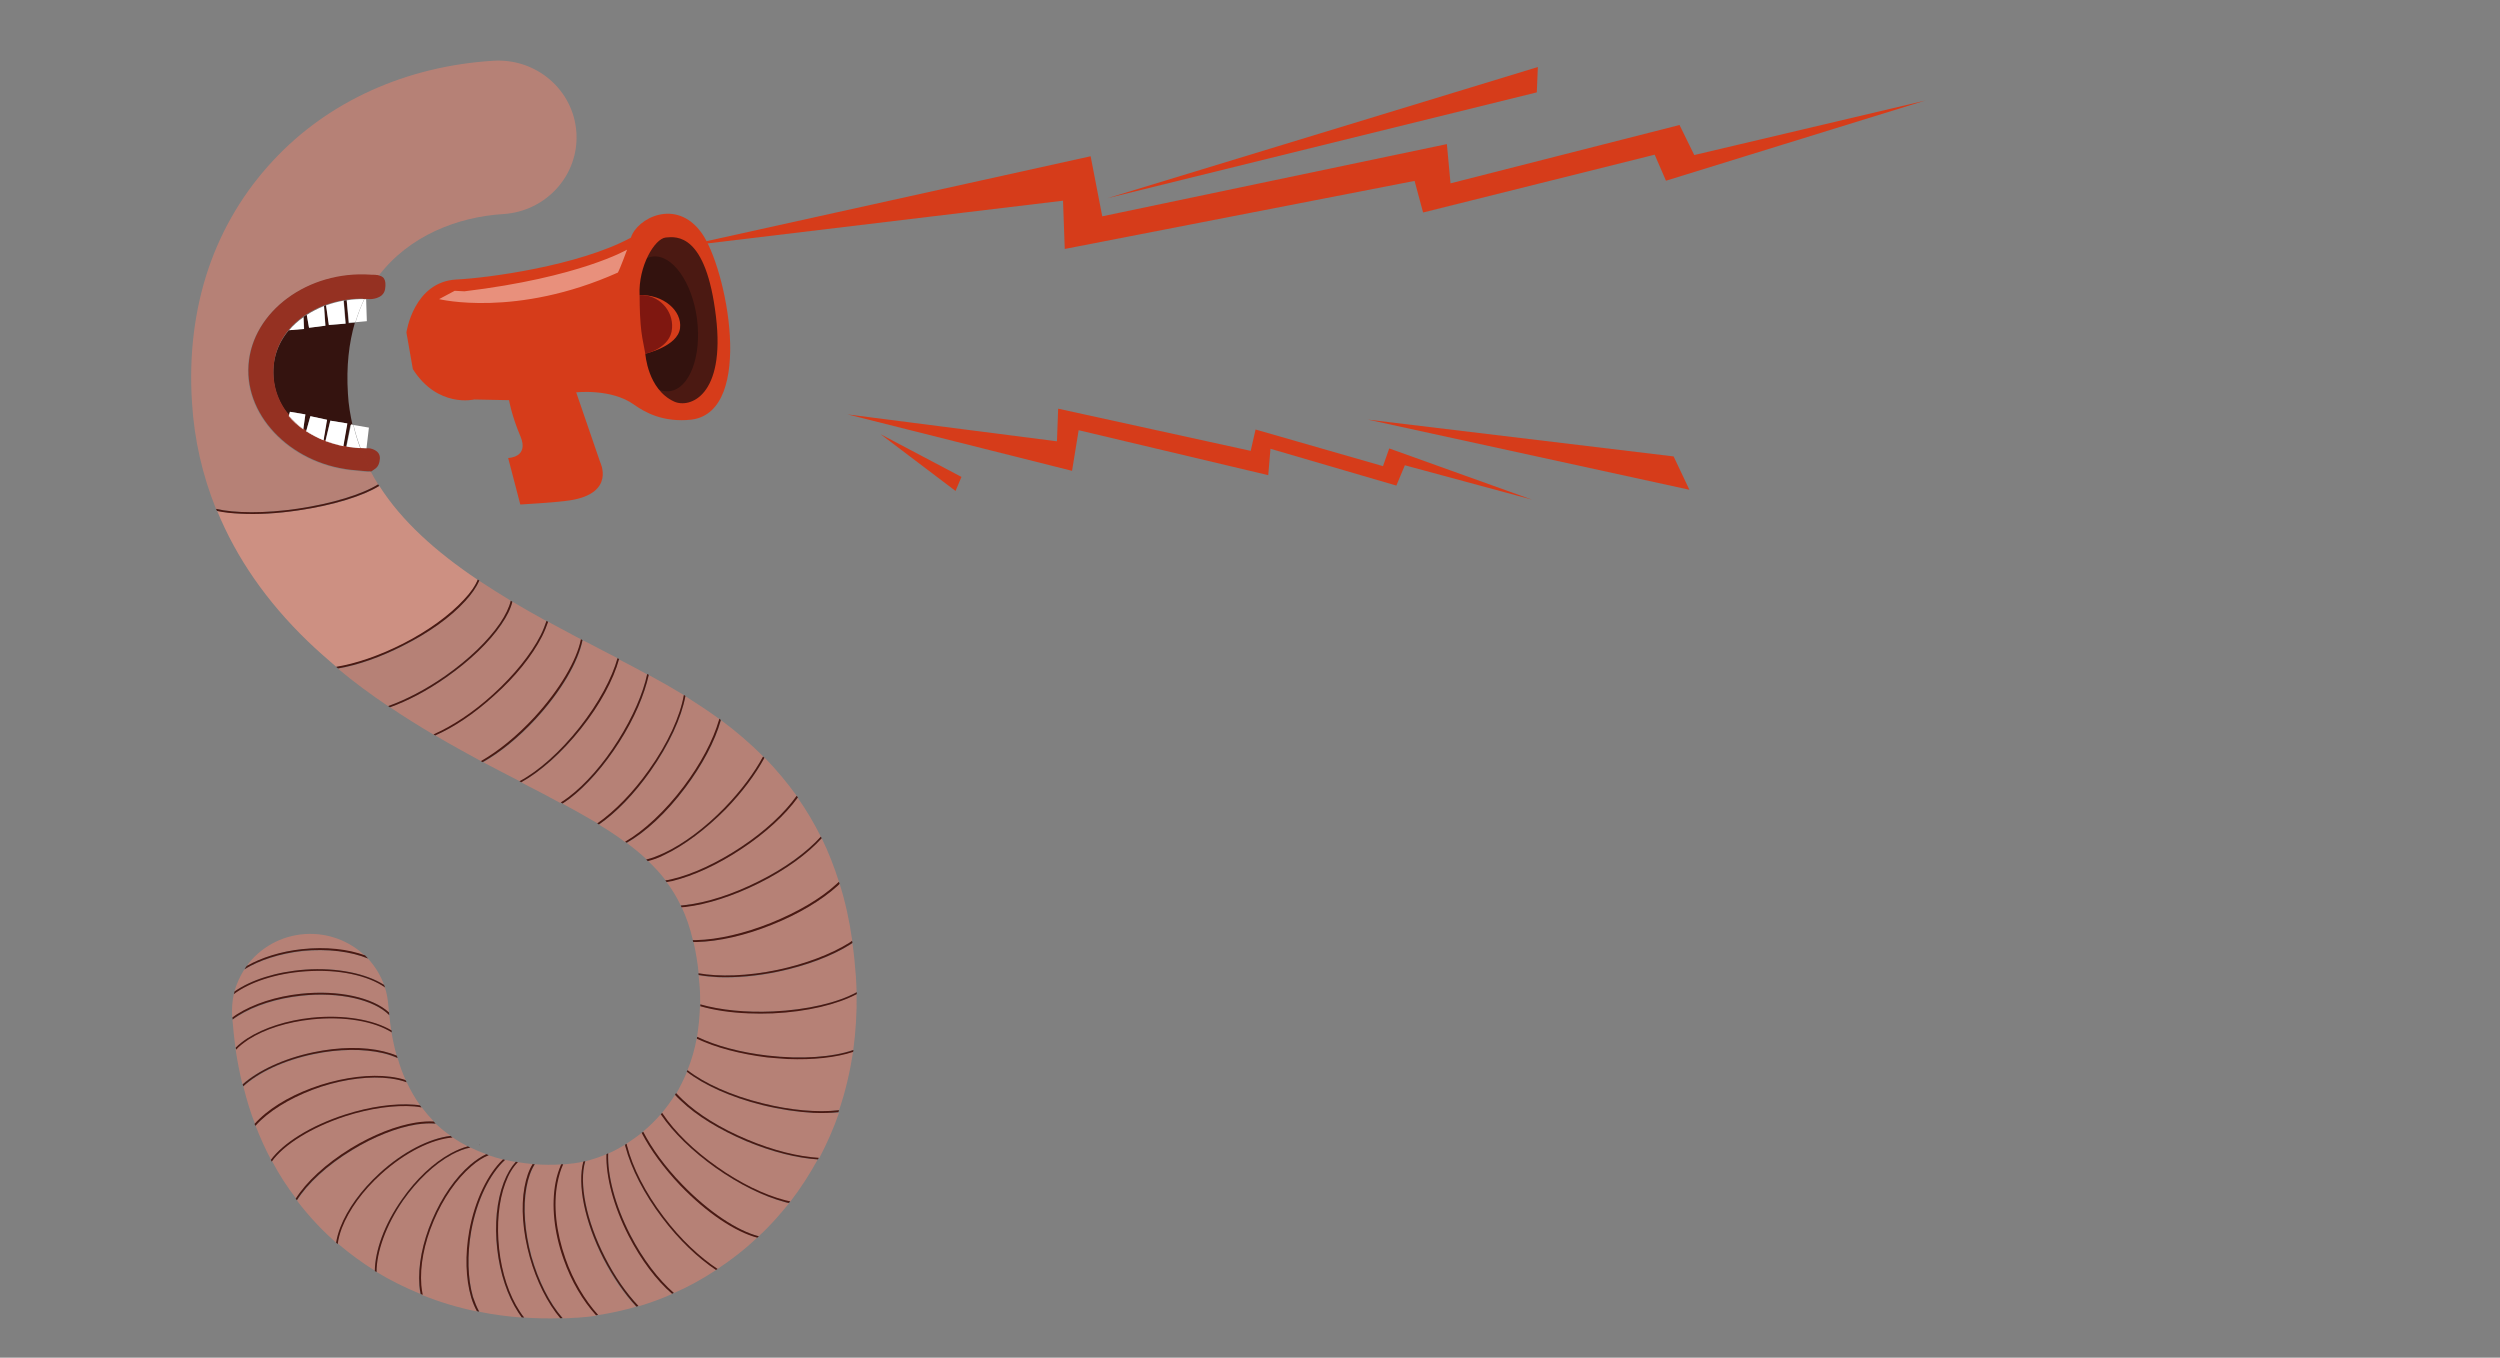 <?xml version="1.0" encoding="utf-8"?>
<!-- Generator: Adobe Illustrator 23.1.0, SVG Export Plug-In . SVG Version: 6.00 Build 0)  -->
<svg version="1.1" id="Calque_1" xmlns="http://www.w3.org/2000/svg" xmlns:xlink="http://www.w3.org/1999/xlink" x="0px" y="0px"
	 viewBox="0 0 1440 782" style="enable-background:new 0 0 1440 782;" xml:space="preserve">
<rect x="0" y="0" width="1440" height="782" fill="#808080" stroke="none"/>
<style type="text/css">
	.st0{fill:#D63C1A;}
	.st1{fill:#34130F;}
	.st2{fill:#B68176;}
	.st3{fill:#CD9082;}
	.st4{fill:#953122;}
	.st5{fill:#FFFFFF;}
	.st6{fill:#4B1912;}
	.st7{fill:#33120E;}
	.st8{fill:#E8907C;}
	.st9{fill:#7F1710;}
</style>
<path class="st0" d="M393.4,141.9L628.2,90l6.7,34.6L833.4,83l2.1,22.6L967.4,72l8.5,17.3L1109,57.9l-149.4,46.2l-6.5-15
	l-133.4,33.3l-4.9-18.2l-201.5,39.2l-1-27.8L393.4,141.9z"/>
<path class="st0" d="M637.8,114.2l248-75.6l-0.6,14.6L637.8,114.2z"/>
<path class="st0" d="M787.9,241.7l185.2,40.4l-9.1-19.2L787.9,241.7z"/>
<path class="st0" d="M488.2,238.7l129.3,32.5l3.8-23.4l109.2,25.9l1.3-15.2l72.5,21.2l4.9-11.7l73.2,19.8l-82.2-29.5l-3.6,10.2
	l-73.4-21.1l-2.8,12.3l-110.9-24.3l-0.7,18.8L488.2,238.7z"/>
<path class="st0" d="M507.2,250.1l43.2,32.7l3.4-8.1L507.2,250.1z"/>
<path class="st1" d="M199.7,173c3.3-0.5,6.7-0.7,10.2-0.6c-27.2-0.6-50.2,15.8-52.3,38.3c-1,11.3,2.4,20.9,8.8,28.7l0.6-2.2l8.9,1.5
	l-1.2,8.5c0.6,0.4,1.1,0.8,1.6,1.2l2.4-8.6l9.5,1.9l-2,11.8c0.4,0.2,0.8,0.4,1.2,0.5l2.8-11.7l9.7,1.6l-2.3,13.1
	c0.6,0.1,1.1,0.3,1.7,0.4l2.5-12.6l1.3,0.3c-1.3-6-2.4-12.1-2.7-18.4c-1-15.6,0.6-29.2,4-40.8l-3.7,0.3L199.7,173z M166.5,190.2
	c2.4-2.9,5.2-5.4,8.4-7.6l0.3,6.8L166.5,190.2z M178,188.8l-1.3-7.4c3.1-1.9,6.3-3.7,10-5.1l0.8,11.3L178,188.8z M189.5,187.2
	l-1.6-11.3c3.3-1.2,6.6-2,10.2-2.7l1.1,13.2L189.5,187.2z"/>
<path class="st2" d="M491.5,604.7c1.4-10.5,2.1-21.2,1.9-32.2c-11.1,6-28.5,10.2-48.3,11.1c-4.9,0.2-9.7,0.2-14.3,0
	c-10.2-0.5-19.6-1.8-27.6-4.1c-0.2,6.2-0.8,12.1-1.7,17.7c10.8,5.2,25.2,8.9,40.5,10.8C461.8,610.3,479.8,608.8,491.5,604.7z"/>
<path class="st2" d="M468.5,641c-9.1-0.4-19.2-1.8-29.4-4.4c-18.2-4.5-33.6-11.6-43.4-19.2c-1.8,4.3-3.9,8.5-6.1,12.4
	c1.1,1.2,2.3,2.4,3.7,3.7c8.9,8.5,22.1,16.5,37.3,23c15.1,6.3,29.6,9.9,41.3,10.6c4.4-8.4,8.3-17.2,11.4-26.2
	C478.5,641.1,473.7,641.2,468.5,641z"/>
<path class="st2" d="M392.3,634.2c-1.2-1.2-2.4-2.3-3.5-3.5c-2.4,3.7-4.9,7.2-7.6,10.4c0.1,0.2,0.3,0.4,0.4,0.6
	c6.8,10.1,18,20.9,31.2,30.4c13.4,9.4,27.2,16.2,39.3,19.5c1,0.3,2,0.6,3,0.7c6-7.7,11.2-15.9,15.9-24.4
	c-11.7-0.7-26.3-4.2-41.2-10.5C414.6,650.9,401.4,642.7,392.3,634.2z"/>
<path class="st2" d="M483.1,639.5c0.1,0,0.1,0,0.2,0c3.7-10.9,6.3-22.1,8.1-33.8c-9.5,3.2-22.9,4.8-37.8,4.1
	c-3.8-0.2-7.7-0.5-11.7-0.9c-15.5-1.8-29.8-5.6-40.6-10.8c-1.2,6.5-3,12.6-5.3,18.3c9.6,7.5,25.2,14.6,43.3,19.1
	C455.3,639.5,470.9,640.9,483.1,639.5z"/>
<path class="st2" d="M180.4,606.1c14.7-3,29-3.2,40.5-0.5c2.8,0.7,5.4,1.5,7.6,2.5c-1.2-4.2-2.2-8.8-3-13.5
	c-10.1-6.4-27.2-9.6-46.2-7.5c-14,1.5-26.9,5.7-36.4,11.6c-2.8,1.7-5.3,3.7-7.2,5.7c1,7,2.4,13.7,3.9,20.1
	C148.6,616.6,163.2,609.7,180.4,606.1z"/>
<path class="st2" d="M173.3,572.4c21.9-2.4,41.5,2.2,50.8,10.8c-0.1-1.2-0.3-2.6-0.4-3.9c-0.3-3.7-0.9-7.2-2-10.6
	c-9.8-6.8-26.9-10.7-45.8-9.3c-17.1,1.2-32,6.2-41.2,13.1c-0.9,4-1.2,8.2-1,12.5c0,0.4,0.1,0.8,0.1,1.2c0.8-0.6,1.7-1.2,2.6-1.8
	C146,578.3,159,574.1,173.3,572.4z"/>
<path class="st2" d="M448.1,558.6c16-3.4,30.7-8.9,41.1-15.5c0.7-0.4,1.2-0.8,1.7-1.2c-1.6-11.5-4-22.5-7.3-32.9
	c-0.4,0.4-0.8,0.7-1.1,1.1c-9.1,8.4-22.7,16.3-38,22.5c-15.4,6.1-30.7,9.7-43.1,10c-0.7,0-1.2,0-1.9,0c1.2,5.5,2.3,11.5,2.9,18
	C414.3,562.8,430.7,562.2,448.1,558.6z"/>
<path class="st2" d="M142.5,598.1c9.5-6.1,22.6-10.3,36.8-11.8c18.7-2,35.7,1,46.1,7.3c-0.5-2.9-0.9-5.7-1.1-8.7
	c-8.6-8.8-28.5-13.7-50.8-11.2c-14,1.5-26.9,5.7-36.4,11.6c-1.1,0.7-2.2,1.4-3.2,2.2c0.5,5.5,1,10.9,1.7,16
	C137.6,601.5,139.8,599.7,142.5,598.1z"/>
<path class="st2" d="M221.2,567.2c-2.1-5.6-5.3-10.8-9.2-15c-9.8-4.1-23.3-5.9-38-4.2c-13.2,1.4-25,5.4-33.4,10.6
	c-2.4,3.8-4.3,8-5.6,12.5c9.4-6.6,24-11.4,40.7-12.6C194.4,557.1,211,560.7,221.2,567.2z"/>
<path class="st2" d="M412.3,672.7c-13.5-9.5-24.6-20.4-31.5-30.6c-0.1-0.1-0.1-0.2-0.2-0.3c-3.2,3.7-6.5,6.9-10.2,10
	c4.9,9.5,12.5,20.1,22.3,30.3c15.4,16,32,26.8,44.3,30c3.6-3.3,6.9-6.7,10.2-10.4c2.5-2.8,4.9-5.7,7.3-8.6c-0.8-0.2-1.7-0.4-2.5-0.6
	C439.8,689.2,425.8,682.2,412.3,672.7z"/>
<path class="st2" d="M210.2,550.5c-8.8-8.4-21.1-13.3-34.3-12.5c-14.1,0.9-26.3,8-33.8,18.4c8.5-4.8,19.6-8.4,31.9-9.7
	C187.7,545.4,200.5,546.9,210.2,550.5z"/>
<path class="st2" d="M445.1,582.6c20-0.9,37.5-5.2,48.3-11.1c-0.1-3-0.2-6.1-0.4-9c-0.5-6.5-1.1-13-2-19.2c-0.5,0.3-0.9,0.6-1.3,0.9
	c-10.6,6.6-25.3,12.2-41.4,15.6c-12.5,2.7-24.6,3.7-34.8,3.2c-4-0.2-7.7-0.6-11.1-1.2c0.2,2,0.4,4.1,0.6,6.4c0.3,3.6,0.3,7,0.3,10.4
	C414.7,581.8,429.5,583.3,445.1,582.6z"/>
<path class="st2" d="M311.2,366.2c1.5-3,2.6-5.9,3.5-8.5c-6.7-3.7-13.3-7.4-19.5-11.1c-1,3.8-3.1,8.2-6.3,13
	c-7,10.2-18.3,21-31.7,30.5c-11.1,7.8-22.4,13.6-32.5,17.3c8.3,5.6,16.7,10.8,25.1,15.8c10.6-4.5,22.7-12.5,34.3-23.1
	C296,389,305.7,377.1,311.2,366.2z"/>
<path class="st2" d="M307.9,413.3c14.8-16,24.5-32.8,26.9-45c-1.8-1-3.7-1.8-5.5-2.9c-4.6-2.4-9.1-4.9-13.6-7.3
	c-0.9,2.6-1.9,5.4-3.5,8.4c-5.7,11.1-15.4,23.2-27.5,34.1c-11.4,10.4-23.5,18.4-34,23c8.9,5.3,17.9,10.2,26.5,14.9
	C286.9,433,297.7,424.3,307.9,413.3z"/>
<path class="st2" d="M288,359c3.3-4.8,5.4-9.1,6.2-13c-6.3-3.8-12.4-7.7-18.2-11.5c-1.5,3.7-4.2,7.6-8.1,11.8
	c-8.4,9.1-21.1,18.4-35.8,25.8c-12.9,6.5-25.9,11.1-37.4,13.1c9.3,7.8,19,14.9,28.8,21.5c10.1-3.6,21.5-9.4,32.9-17.4
	C269.8,379.9,281.1,369.1,288,359z"/>
<path class="st2" d="M171.5,293c19.8-3,37.1-8.4,46.3-14c-1.5-2.4-2.9-4.8-4.2-7.3c-1.9,0.5-5.7-0.3-8.4-0.5
	c-35.7-2.4-64.4-29.9-62.3-60.8c2.2-30.9,34.4-54.3,70.1-51.9c1.6,0.1,1.9-0.2,4.9,0.5h0.1c17.6-23.3,45.7-34.1,71.9-35.7
	c24.9-1.6,43.7-22.6,42.1-47S309,33.4,284.1,35c-50.1,3.1-95.2,23.4-126.8,57.5c-16.6,17.8-29.2,38.7-37.2,62.1
	c-8.1,23.9-11.3,50-9.5,77.4c1.3,21.3,6,41.7,13.8,61.1C135.1,295.6,152.6,295.8,171.5,293z"/>
<path class="st3" d="M267.2,345.6c3.8-4.1,6.5-8.1,8-11.6c-24.4-16.4-43.8-33.9-56.7-54.1c-9.2,5.8-26.3,11.2-46.7,14.1
	c-12.2,1.8-23.5,2.4-32.9,1.9c-5.3-0.3-10-0.8-13.8-1.6c11.1,27.1,28.5,52.2,52.1,75c5.4,5.2,11,10.1,16.6,14.9
	c11.5-1.8,24.8-6.5,38-13.1C246.3,363.8,258.9,354.6,267.2,345.6z"/>
<path class="st2" d="M333.8,419c11.1-13.9,18.7-28.2,21.9-39.9c-3.8-1.9-7.6-3.9-11.4-5.9c-2.9-1.5-5.7-3-8.6-4.4
	c-2.5,12.5-12.2,29.3-26.9,45.3c-10,10.9-20.7,19.4-30.4,25c2.9,1.5,5.7,3,8.6,4.5c4.1,2.2,8.4,4.3,12.4,6.4
	C310,444.2,322.5,433.2,333.8,419z"/>
<path class="st2" d="M444.1,531.8c15.3-6.1,28.5-14,37.7-22.3c0.6-0.5,1-1,1.5-1.4c-2.8-8.8-6.1-17.3-10-25.3
	c-8.1,8.9-20.8,18.3-36.1,25.9c-14.7,7.4-29.7,12.2-42.2,13.5c-0.9,0.1-1.5,0.2-2.4,0.2c2.7,5.8,4.9,12.2,6.5,19.1
	c0.8,0,1.3,0,2.1,0C413.7,541.4,428.9,537.7,444.1,531.8z"/>
<path class="st2" d="M417.4,465.2c9.6-9.9,17.2-20.3,22.2-29.5c-7.7-7.7-15.8-14.6-24.3-20.9c0,0.2-0.1,0.3-0.1,0.4
	c-3.4,11.8-10.6,25.6-20.4,38.6c-10.9,14.4-23.2,25.7-33.7,31.8c4,3,7.9,6.1,11.3,9.4c3.1-0.7,6.4-1.8,10.1-3.7
	C393.6,486.1,406.1,476.8,417.4,465.2z"/>
<path class="st2" d="M436.6,507.8c15.5-7.7,28.2-17.2,36.2-25.9c-3.9-7.8-8.4-15.4-13.4-22.5c-7.2,10-18.6,20.5-32.2,29.5
	c-13.7,9.1-28,15.8-40.1,18.5c-1.1,0.3-2.1,0.5-3.2,0.6c3.1,4.1,5.8,8.6,8.2,13.5c0.9-0.1,1.7-0.1,2.7-0.3
	C407.2,520,422,515.2,436.6,507.8z"/>
<path class="st2" d="M393.9,453.2c9.7-13,17-26.5,20.3-38.2c0.1-0.3,0.2-0.6,0.2-0.8c-6.3-4.6-12.9-8.9-19.6-13.2
	c-2.2,12.2-9.1,27.9-20.2,43.3c-9,12.9-19.5,23.7-29.6,30.7c5.5,3.3,10.5,6.6,15.1,10.1C370.6,478.9,382.9,467.6,393.9,453.2z"/>
<path class="st2" d="M355.9,426.7c8.6-13.6,14.3-27.2,16.8-38.3c-5.4-3-10.7-5.8-16.2-8.6c-3.3,11.6-10.8,26-21.9,40
	c-11.1,14.1-23.6,25-34.4,30.8c0.7,0.4,1.3,0.7,2,1.1c7.3,3.7,14.1,7.3,20.5,10.8c1.4-0.9,2.9-1.8,4.4-3
	C337.1,451.9,347.3,440.2,355.9,426.7z"/>
<path class="st2" d="M373.8,443.7c11-15.6,18.1-31.3,20.2-43.3c-6.6-4-13.4-7.9-20.3-11.6c-2.4,11.3-8.3,24.9-16.8,38.4
	c-8.7,13.7-18.9,25.6-28.9,32.9c-1.3,1.1-2.7,1.9-4,2.8c7.3,3.9,14,7.8,20.3,11.4C354.2,467.5,364.6,456.6,373.8,443.7z"/>
<path class="st2" d="M426.7,488c13.6-9,25-19.5,32.1-29.5c0,0,0-0.1,0.1-0.1c-5.6-7.7-11.7-15.1-18.5-22c-5,9.3-12.6,19.7-22.2,29.5
	c-11.4,11.7-23.9,21-35.3,26.4c-3.5,1.6-6.7,2.8-9.6,3.6c3.7,3.6,7.2,7.3,10.2,11.3c1.2-0.2,2.4-0.5,3.7-0.7
	C399,503.5,413.1,497,426.7,488z"/>
<path class="st2" d="M202.3,661.5c12.7-7.8,25.9-13,37.4-14.8c3.8-0.6,7.3-0.8,10.3-0.6c-2.5-2.6-4.9-5.4-7.1-8.3
	c-1.3-0.2-2.7-0.4-4.2-0.6c-11.3-0.9-25.3,1.1-39.5,5.6c-20,6.4-35.8,16.5-42.5,26c4.2,8,8.9,15.1,13.8,21.5
	C176.5,680.9,187.8,670.3,202.3,661.5z"/>
<path class="st2" d="M302.2,683.8c1-5.4,2.5-9.8,4.7-13.3c-2.9-0.3-5.8-0.6-8.7-1.1c-2.8,3-5.3,7-7.2,12.1
	c-3.9,10.4-5.2,23.8-3.6,37.8c1.5,13.9,5.8,26.8,12,36.1c0.9,1.2,1.6,2.4,2.5,3.5c6.9,0.5,13.8,0.6,20.9,0.4
	c-7.4-8.8-13.7-21.3-17.6-35.3C301.1,709.5,300.1,695.2,302.2,683.8z"/>
<path class="st2" d="M324.8,725.3c-5.5-15.5-7.1-31.1-4.6-44.2c0.8-3.8,1.8-7.3,3.2-10.4c-5.2,0.3-10.2,0.3-15.2-0.1
	c-2.2,3.4-3.9,7.9-4.8,13.4c-2.1,11.3-1,25.5,2.9,39.8c4,14.1,10.4,26.8,18,35.6c2.4-0.1,4.8-0.2,7.2-0.4c0.1,0,0.2,0,0.2,0
	c0.1,0,0.2,0,0.2,0c0.1,0,0.2,0,0.3,0c0.1,0,0.2,0,0.3,0c3.8-0.3,7.5-0.6,11.2-1.2C335.7,749.1,329.2,737.9,324.8,725.3z"/>
<path class="st2" d="M270.5,709c3.3-17.9,10.7-32.9,19.4-41.1c-2.9-0.7-5.7-1.5-8.5-2.5c-3.2,1.3-6.5,3.5-10,6.4
	c-8.6,7.3-16.2,18.4-21.7,31.4c-5.5,13-8.1,26.2-7.3,37.3c0.2,1.9,0.4,3.7,0.8,5.5c10.1,4,20.6,7.2,31.5,9.4c-1.2-2.3-2.4-5-3.3-7.9
	C268.3,736.6,268,722.9,270.5,709z"/>
<path class="st2" d="M286.3,719.5c-1.6-14.1-0.3-27.7,3.7-38.2c1.9-5,4.2-8.9,7-12c-2-0.4-4-0.7-6-1.2c-8.7,8-16.2,23.1-19.5,41.1
	c-2.5,13.7-2.1,27.3,1.1,37.9c1,3.2,2.2,6.1,3.6,8.5c7.9,1.6,16,2.7,24.3,3.3c-0.7-0.9-1.3-1.8-2-2.9
	C292.3,746.5,287.9,733.6,286.3,719.5z"/>
<path class="st2" d="M231.4,690.9c8.2-11.7,18.3-21.1,28.2-26.6c3.5-1.8,6.7-3.2,9.8-4c-3.1-1.6-6-3.3-8.8-5.3
	c-12,1.1-27.4,8.7-41.3,21.2c-10.6,9.6-18.4,20.6-22.4,30.8c-1.2,3.3-2.1,6.4-2.4,9.2c0.2,0.2,0.4,0.4,0.7,0.6
	c6.5,5.5,13.5,10.6,20.7,15.1C216,720.3,221.4,705.2,231.4,690.9z"/>
<path class="st2" d="M248.8,702.7c5.6-13.2,13.4-24.4,22-31.8c3.2-2.7,6.2-4.7,9.2-6.1c-3.2-1.2-6.1-2.4-9-3.8
	c-3.4,0.7-7,2-10.8,4.1c-9.9,5.4-19.8,14.8-27.9,26.3c-10.2,14.5-15.5,29.7-15.5,41.2c8,4.9,16.4,9,25.3,12.7
	c-0.3-1.6-0.5-3.2-0.7-4.9C240.7,729.3,243.3,715.9,248.8,702.7z"/>
<path class="st2" d="M218.7,675.6c13.5-12.4,28.7-19.9,40.8-21.4c-1.7-1.2-3.5-2.6-5.1-3.9c-1.2-1-2.3-2-3.4-3
	c-3.2-0.4-7-0.2-11.2,0.5c-11.2,1.7-24.3,6.9-36.9,14.7c-14.6,8.9-25.9,19.6-31.8,29.1c7.4,9.8,15.3,17.8,22.6,24.3
	c0.4-2.8,1.2-5.7,2.4-8.8C200,696.4,208,685.3,218.7,675.6z"/>
<path class="st2" d="M198.8,642c14.2-4.5,28.4-6.5,39.9-5.7c1.2,0.1,2.3,0.2,3.3,0.4c-2.9-4.1-5.5-8.5-7.7-13.3
	c-2.7-1-5.9-1.7-9.3-2.2c-11.5-1.5-25.7,0.2-39.8,4.7c-14,4.5-26.5,11.3-34.9,19.3c-1.1,1.1-2.2,2.1-3.1,3.2
	c2.7,7,5.7,13.6,8.9,19.6C163.2,658.4,178.9,648.4,198.8,642z"/>
<path class="st2" d="M336,669.1c-3.5,0.8-6.9,1.2-10.3,1.5c-0.1,0-0.2,0-0.3,0c-0.1,0-0.2,0-0.3,0c-0.3,0-0.6,0-0.9,0.1
	c-1.4,3.1-2.5,6.6-3.3,10.7c-2.5,12.9-0.9,28.4,4.6,43.6c4.5,12.7,11.1,24,19,32.5c7.3-1.1,14.7-2.8,21.9-4.8
	c-6.8-7.3-13.5-16.7-19-27.7C336.5,703.4,332.6,682.1,336,669.1z"/>
<path class="st2" d="M184.9,625c14.2-4.6,28.5-6.2,40.2-4.7c3.2,0.5,6.1,1.1,8.6,1.9c-1.8-4-3.4-8.2-4.6-12.6
	c-2.4-1.1-5.2-2-8.3-2.8c-11.2-2.8-25.5-2.6-40,0.5c-17.4,3.6-32,10.7-40.6,18.6c1.9,7.7,4.1,14.9,6.7,21.5c0.8-1,1.8-1.8,2.8-2.9
	C158.1,636.5,170.6,629.5,184.9,625z"/>
<path class="st2" d="M369.6,652.5c-2.8,2.3-5.8,4.3-8.8,6.3c0.1,0.5,0.2,0.8,0.3,1.2c3.3,12.6,10.7,27.1,21,40.8
	c9.9,13.1,20.9,23.4,31.1,30.2c8.1-5.4,15.8-11.3,23-18.2c-12.4-3.4-29-14.2-44.3-30C382.2,672.6,374.6,662.1,369.6,652.5z"/>
<path class="st2" d="M381.4,701.4c-10.5-13.7-18-28.4-21.2-41.1c-0.1-0.3-0.2-0.6-0.2-0.9c-3.2,1.8-6.3,3.6-9.6,5
	c-0.5,12.6,3.9,29.8,12.8,47.1c7.3,14,16.1,25.7,25,33.3c8.5-3.7,16.6-8.2,24.3-13.3C402.2,724.7,391.2,714.3,381.4,701.4z"/>
<path class="st2" d="M362.2,711.8c-8.8-17.2-13.2-34.2-12.8-47c-4.1,1.7-8.3,3.1-12.2,4.1c-3.7,12.5,0.4,33.9,11.5,55.6
	c5.7,11.1,12.3,20.5,19.2,27.9c6.5-1.9,13-4.3,19.3-7.1C378.3,737.4,369.4,725.9,362.2,711.8z"/>
<path class="st4" d="M207.7,258.1c-0.1,0-0.2,0-0.3,0c1.7,4.6,3.8,9.1,6.1,13.5c0.4-0.1,0.7-0.2,0.9-0.4c1.2-1.1,4-1.6,4.4-6.9
	c0.4-5.4-6.2-6.1-6.2-6.1c-1.3,0-2.7,0-4-0.1c-0.1,0-0.3,0-0.4,0C208,258.1,207.8,258.1,207.7,258.1z"/>
<g>
	<path class="st4" d="M216.9,158.6c-3.1,4.1-5.6,8.8-8,13.6c0.3-0.1,1.6,0,2,0c0.9,0,1.5,0,2.3,0.1c0,0,7.6,0.1,8.6-5.7
		C222.7,161,221,158.6,216.9,158.6z"/>
	<path class="st4" d="M207.2,258c-0.1,0-0.2,0-0.3,0c-2.5-0.2-5-0.5-7.3-0.8v-0.1c-0.6-0.1-1.1-0.2-1.7-0.4v0.1
		c-3.6-0.7-7-1.7-10.4-2.9v-0.2c-0.5-0.2-0.8-0.4-1.2-0.5v0.2c-3.6-1.4-6.9-3.2-10-5.2l0.1-0.3c-0.6-0.4-1.1-0.7-1.6-1.2v0.3
		c-3.2-2.2-5.9-4.8-8.4-7.7l0.1-0.3c-6.4-7.8-9.8-17.4-8.8-28.7c2.1-22.7,25.1-38.8,52.3-38.3c2.4-4.9,5.1-9.3,8.2-13.4h-0.1
		c-2.9-0.6-3.2-0.2-4.8-0.4c-35.7-2.4-67.9,21-70.1,51.9c-2.2,30.9,26.5,58.4,62.3,60.8c2.6,0.2,6.4,0.8,8.4,0.5
		c-2.4-4.3-4.3-8.9-6.1-13.5C207.4,258,207.3,258,207.2,258z"/>
</g>
<path class="st5" d="M167,237.2l-0.6,2.2c2.4,2.9,5.2,5.4,8.3,7.8l1.2-8.5L167,237.2z"/>
<path class="st5" d="M166.4,239.4l-0.1,0.3c2.4,2.9,5.2,5.4,8.4,7.7v-0.3C171.6,244.9,168.8,242.3,166.4,239.4z"/>
<path class="st5" d="M178.8,239.7l-2.4,8.6c3.1,2,6.3,3.8,10,5.3l2-11.8L178.8,239.7z"/>
<path class="st5" d="M176.3,248.4c3.1,2,6.4,3.7,10,5.2v-0.2c-3.6-1.4-6.9-3.2-10-5.3V248.4z"/>
<path class="st5" d="M190.3,242.3l-2.8,11.7c3.3,1.2,6.7,2.2,10.3,3l2.3-13.1L190.3,242.3z"/>
<path class="st5" d="M187.5,254.1c3.3,1.2,6.7,2.2,10.4,2.9v-0.1c-3.6-0.7-7-1.7-10.3-3L187.5,254.1z"/>
<path class="st5" d="M207.7,258.1c0.3,0,0.6,0,0.9,0c0.8,0,1.6,0.1,2.5,0.1l1.4-11.9l-8.9-1.5C204.7,249.3,206,253.7,207.7,258.1
	C207.5,258.1,207.6,258.1,207.7,258.1z"/>
<path class="st5" d="M199.6,257.2c2.4,0.5,4.9,0.7,7.3,0.9c0.2,0,0.4,0,0.6,0c-1.6-4.3-3-8.8-4-13.4l-1.3-0.3L199.6,257.2z"/>
<path class="st5" d="M199.6,257.2c2.4,0.5,4.9,0.7,7.3,0.8C204.4,258,201.9,257.6,199.6,257.2z"/>
<path class="st5" d="M166.5,190.2l8.6-0.7l-0.3-6.8C171.7,184.9,168.8,187.5,166.5,190.2z"/>
<path class="st5" d="M176.7,181.4l1.3,7.4l9.4-1.2l-0.8-11.3C183,177.8,179.7,179.4,176.7,181.4z"/>
<path class="st5" d="M187.8,175.9l1.6,11.3l9.6-0.8l-1.1-13.2C194.5,173.8,191.1,174.7,187.8,175.9z"/>
<path class="st5" d="M209.9,172.3c-2,4.1-3.7,8.6-5.1,13.3l6.5-0.6l-0.4-12.6h-0.1C210.5,172.3,210.2,172.3,209.9,172.3z"/>
<path class="st5" d="M199.7,173l1.3,12.9l3.7-0.3c1.4-4.7,3.1-9,5.1-13.3C206.4,172.2,202.9,172.5,199.7,173z"/>
<path class="st6" d="M288.8,359.6c3.3-4.8,5.4-9.1,6.3-13c-0.3-0.2-0.7-0.4-0.9-0.6c-0.9,3.8-3,8.2-6.2,13
	c-6.9,10.1-18.1,20.9-31.5,30.3c-11.3,7.9-22.8,13.8-32.9,17.4c0.4,0.3,0.7,0.5,1,0.7c10.1-3.6,21.3-9.4,32.5-17.3
	C270.6,380.6,281.9,369.9,288.8,359.6z"/>
<path class="st6" d="M268,346.2c3.8-4.1,6.5-8.2,8.1-11.8c-0.3-0.2-0.7-0.4-0.9-0.6c-1.4,3.6-4.1,7.5-8,11.6
	c-8.3,9-20.9,18.2-35.6,25.6c-13.1,6.6-26.4,11.2-38,13.1c0.4,0.3,0.8,0.6,1.1,0.9c11.4-1.9,24.5-6.5,37.4-13.1
	C246.8,364.6,259.6,355.5,268,346.2z"/>
<path class="st6" d="M171.7,294c20.4-3,37.5-8.4,46.7-14.1c-0.2-0.3-0.4-0.6-0.6-0.9c-9.1,5.7-26.5,11.1-46.3,14
	c-18.9,2.8-36.5,2.6-47.1,0.1c0.2,0.5,0.4,0.8,0.6,1.2c3.9,0.9,8.6,1.4,13.8,1.6C148.2,296.4,159.5,295.8,171.7,294z"/>
<path class="st6" d="M312.2,366.6c1.5-3,2.6-5.8,3.5-8.4c-0.3-0.2-0.7-0.4-0.9-0.6c-0.9,2.6-1.9,5.4-3.5,8.5
	C305.7,377,296,389,284,399.9c-11.6,10.6-23.7,18.4-34.3,23.1c0.4,0.2,0.8,0.5,1,0.6c10.6-4.6,22.5-12.5,34-23
	C296.9,389.8,306.6,377.6,312.2,366.6z"/>
<path class="st6" d="M308.6,414c14.7-16,24.4-32.8,26.9-45.3c-0.3-0.2-0.6-0.3-0.9-0.5c-2.4,12.1-12.2,29-26.9,45
	c-10.2,11-20.9,19.6-30.7,25.2c0.4,0.2,0.7,0.4,1,0.6C287.9,433.5,298.6,424.8,308.6,414z"/>
<path class="st6" d="M334.7,419.6c11.1-13.9,18.7-28.3,21.9-40c-0.3-0.2-0.6-0.3-0.9-0.5c-3.2,11.4-10.8,25.8-21.9,39.9
	c-11.2,14.2-23.8,25.3-34.6,31c0.4,0.2,0.8,0.4,1,0.6C311,444.6,323.4,433.8,334.7,419.6z"/>
<path class="st6" d="M356.9,427.1c8.6-13.5,14.3-27.1,16.8-38.4c-0.3-0.2-0.7-0.4-0.9-0.5c-2.4,11.2-8.3,24.8-16.8,38.3
	c-8.6,13.7-18.8,25.3-28.6,32.7c-1.5,1.2-3,2.1-4.4,3c0.4,0.2,0.8,0.4,1.1,0.6c1.2-0.8,2.6-1.8,4-2.8
	C337.8,452.6,348.1,441,356.9,427.1z"/>
<path class="st6" d="M374.6,444.2c10.9-15.5,18-31.2,20.2-43.3c-0.3-0.2-0.6-0.4-0.9-0.6c-2.1,12-9.1,27.8-20.2,43.3
	c-9.1,12.9-19.7,23.7-29.7,30.7c0.4,0.2,0.7,0.4,1,0.6C355,468,365.5,457.1,374.6,444.2z"/>
<path class="st6" d="M394.7,453.7c9.8-13.1,17.1-26.8,20.4-38.6c0-0.2,0.1-0.3,0.1-0.4c-0.3-0.3-0.7-0.5-0.9-0.7
	c-0.1,0.3-0.1,0.6-0.2,0.8c-3.4,11.7-10.6,25.3-20.3,38.2c-10.9,14.5-23.3,25.8-33.7,31.8c0.3,0.2,0.6,0.5,0.9,0.6
	C371.7,479.4,383.9,468.2,394.7,453.7z"/>
<path class="st6" d="M418.1,466c9.6-9.9,17.2-20.2,22.2-29.5c-0.3-0.3-0.5-0.5-0.8-0.7c-5,9.3-12.6,19.6-22.2,29.5
	c-11.3,11.6-23.7,20.9-35,26.1c-3.7,1.7-7.1,3-10.1,3.7c0.3,0.3,0.7,0.6,0.9,0.9c3-0.7,6.1-1.8,9.6-3.6
	C394.1,487,406.6,477.6,418.1,466z"/>
<path class="st6" d="M427.4,488.8c13.6-9,25-19.5,32.2-29.5c-0.2-0.3-0.5-0.6-0.7-0.9c0,0,0,0.1-0.1,0.1
	c-7.1,10-18.5,20.5-32.1,29.5c-13.6,9-27.7,15.6-39.8,18.4c-1.2,0.3-2.4,0.6-3.7,0.7c0.3,0.3,0.5,0.6,0.8,1c1-0.2,2.1-0.5,3.2-0.6
	C399.4,504.5,413.7,498,427.4,488.8z"/>
<path class="st6" d="M437.2,508.7c15.5-7.7,28.2-17.1,36.1-25.9c-0.2-0.4-0.3-0.6-0.5-0.9c-7.9,8.8-20.7,18.3-36.2,25.9
	c-14.6,7.3-29.5,12.1-41.8,13.5c-0.9,0.1-1.8,0.2-2.7,0.3c0.2,0.4,0.4,0.7,0.5,1c0.8-0.1,1.5-0.1,2.4-0.2
	C407.4,520.9,422.4,516.1,437.2,508.7z"/>
<path class="st6" d="M444.5,532.7c15.4-6.1,28.7-14.1,38-22.5c0.4-0.4,0.8-0.7,1.1-1.1c-0.1-0.4-0.2-0.7-0.4-1.2
	c-0.5,0.5-1,1-1.5,1.4c-9,8.3-22.4,16.1-37.7,22.3c-15.3,6.1-30.4,9.6-42.9,9.9c-0.8,0-1.4,0-2.1,0c0.1,0.4,0.2,0.7,0.3,1.1
	c0.7,0,1.2,0,1.9,0C413.9,542.3,429.2,538.9,444.5,532.7z"/>
<path class="st6" d="M448.3,559.6c16.1-3.4,30.8-8.9,41.4-15.6c0.5-0.3,0.9-0.6,1.3-0.9c-0.1-0.4-0.1-0.8-0.2-1.2
	c-0.6,0.4-1.2,0.8-1.7,1.2c-10.5,6.5-25.1,12.1-41.1,15.5c-17.5,3.7-33.8,4.1-45.7,2c0,0.4,0.1,0.6,0.1,1c3.4,0.6,7.1,1,11.1,1.2
	C423.8,563.2,435.8,562.2,448.3,559.6z"/>
<path class="st6" d="M445.2,583.7c19.8-0.9,37.2-5.2,48.3-11.1c0-0.4,0-0.7,0-1.1c-10.9,6-28.5,10.2-48.3,11.1
	c-15.5,0.7-30.3-0.8-41.8-4.1c0,0.4,0,0.7,0,1.1c8,2.3,17.4,3.7,27.6,4.1C435.5,583.9,440.3,583.9,445.2,583.7z"/>
<path class="st6" d="M453.6,610c14.9,0.6,28.2-0.9,37.8-4.1c0.1-0.4,0.1-0.7,0.2-1.1c-11.8,4.1-29.8,5.5-49.5,3.2
	c-15.5-1.8-29.8-5.6-40.5-10.8c-0.1,0.4-0.2,0.7-0.2,1.1c10.9,5.2,25.3,8.9,40.6,10.8C445.9,609.4,449.9,609.8,453.6,610z"/>
<path class="st6" d="M468.5,641c5.1,0.2,10,0.1,14.4-0.4c0.1-0.4,0.3-0.7,0.4-1.1c-0.1,0-0.1,0-0.2,0c-12.3,1.4-27.9,0-43.8-4
	c-18.3-4.5-33.7-11.6-43.3-19.1c-0.1,0.3-0.3,0.6-0.4,0.9c9.8,7.6,25.3,14.7,43.4,19.2C449.3,639,459.4,640.5,468.5,641z"/>
<path class="st6" d="M393.1,633.3c-1.3-1.2-2.5-2.5-3.7-3.7c-0.2,0.4-0.4,0.6-0.6,1c1,1.2,2.2,2.3,3.5,3.5
	c8.9,8.6,22.3,16.7,37.6,23.2c14.9,6.2,29.5,9.8,41.2,10.5c0.2-0.3,0.4-0.6,0.5-0.9c-11.6-0.7-26.2-4.2-41.3-10.6
	C415.2,650,401.9,641.8,393.1,633.3z"/>
<path class="st6" d="M413,672c-13.4-9.4-24.4-20.2-31.2-30.4c-0.1-0.2-0.3-0.4-0.4-0.6c-0.3,0.3-0.5,0.6-0.8,0.8
	c0.1,0.1,0.1,0.2,0.2,0.3c6.9,10.2,18.1,21.1,31.5,30.6c13.5,9.5,27.5,16.4,39.6,19.6c0.9,0.3,1.7,0.5,2.5,0.6
	c0.3-0.3,0.5-0.6,0.8-0.9c-1-0.2-2-0.5-3-0.7C440.2,688.2,426.2,681.4,413,672z"/>
<path class="st6" d="M370.5,651.9c-0.3,0.2-0.6,0.5-0.9,0.6c4.9,9.6,12.6,20.2,22.3,30.4c15.2,15.8,31.7,26.7,44.3,30
	c0.3-0.3,0.6-0.6,0.9-0.8c-12.2-3.1-28.9-14-44.3-30C383,672,375.4,661.4,370.5,651.9z"/>
<path class="st6" d="M219.4,676.4c13.8-12.6,29.3-20.2,41.3-21.2c-0.5-0.3-0.9-0.6-1.2-0.9c-12.1,1.4-27.2,9-40.8,21.4
	c-10.6,9.7-18.7,20.9-22.7,31.3c-1.2,3.1-2,6.1-2.4,8.8c0.4,0.3,0.7,0.6,0.9,0.8c0.4-2.9,1.2-6,2.4-9.2
	C201,696.9,208.9,685.9,219.4,676.4z"/>
<path class="st6" d="M232.2,691.4c8.1-11.5,18-20.9,27.9-26.3c3.8-2,7.4-3.5,10.8-4.1c-0.5-0.3-1-0.5-1.4-0.7
	c-3.1,0.8-6.3,2.1-9.8,4c-10,5.4-20.1,14.9-28.2,26.6c-10.1,14.3-15.5,29.5-15.6,41.2c0.4,0.2,0.7,0.5,1,0.6
	C216.9,721.2,222.2,705.9,232.2,691.4z"/>
<path class="st6" d="M276.3,659.6l0.2-0.2c-0.1,0-0.3,0-0.4,0C276.2,659.5,276.3,659.6,276.3,659.6z"/>
<path class="st6" d="M243.3,745.9c-0.4-0.2-0.9-0.4-1.2-0.5L243.3,745.9z"/>
<path class="st6" d="M249.8,703.2c5.5-13,13.2-24.1,21.7-31.4c3.4-3,6.7-5.1,10-6.4c-0.5-0.2-0.9-0.4-1.4-0.6
	c-3,1.4-6.1,3.5-9.2,6.1c-8.6,7.4-16.4,18.6-22,31.8c-5.6,13.2-8.2,26.5-7.3,37.7c0.1,1.7,0.4,3.4,0.7,4.9c0.4,0.2,0.9,0.4,1.2,0.5
	c-0.4-1.7-0.6-3.6-0.8-5.5C241.8,729.3,244.3,716.2,249.8,703.2z"/>
<path class="st6" d="M271.4,709.2c3.3-18.1,10.8-33.1,19.5-41.1c-0.4-0.1-0.8-0.2-1.2-0.3c-8.7,8.3-16.1,23.3-19.4,41.1
	c-2.5,13.9-2.1,27.6,1.1,38.4c0.9,3,2,5.6,3.3,7.9c0.5,0.1,0.9,0.2,1.3,0.3c-1.3-2.4-2.5-5.3-3.6-8.5
	C269.4,736.4,269,723,271.4,709.2z"/>
<path class="st6" d="M287.5,719.3c-1.5-13.9-0.3-27.4,3.6-37.8c1.9-5.2,4.3-9.2,7.2-12.1c-0.5-0.1-0.8-0.2-1.2-0.2
	c-2.7,3-5.1,7-7,12c-4,10.6-5.3,24.1-3.7,38.2c1.6,14.1,5.9,27,12.1,36.5c0.7,1,1.3,1.9,2,2.9c0.5,0,0.9,0.1,1.4,0.1
	c-0.9-1.1-1.7-2.2-2.5-3.5C293.3,746.1,289,733.3,287.5,719.3z"/>
<path class="st6" d="M303.2,684c1-5.4,2.6-10,4.8-13.4c-0.4,0-0.8-0.1-1.2-0.1c-2.2,3.5-3.7,7.9-4.7,13.3c-2.1,11.4-1,25.8,3,40.2
	c3.9,13.9,10.2,26.5,17.6,35.3c0.5,0,0.9,0,1.3-0.1c-7.6-8.7-13.9-21.3-18-35.6C302.2,709.3,301.1,695.3,303.2,684z"/>
<path class="st6" d="M363.1,711.4c-8.9-17.3-13.3-34.4-12.8-47.1c-0.4,0.2-0.7,0.3-1,0.5c-0.4,12.8,4,29.9,12.8,47.1
	c7.2,13.9,16,25.6,25,33.3c0.4-0.2,0.7-0.3,1-0.5C379.3,737,370.3,725.4,363.1,711.4z"/>
<path class="st6" d="M337.1,668.8c-0.4,0.1-0.8,0.2-1.1,0.3c-3.5,13,0.6,34.3,11.6,55.8c5.7,10.9,12.2,20.4,19,27.7
	c0.4-0.1,0.8-0.2,1.1-0.4c-6.9-7.3-13.6-16.8-19.2-27.9C337.5,702.8,333.4,681.4,337.1,668.8z"/>
<path class="st6" d="M325.7,724.9c-5.4-15.3-7.1-30.7-4.6-43.6c0.8-3.9,1.8-7.5,3.3-10.7c-0.4,0-0.9,0-1.2,0.1
	c-1.3,3.1-2.5,6.5-3.2,10.4c-2.5,13.1-0.9,28.8,4.6,44.2c4.4,12.6,11,23.8,18.7,32.3c0.5-0.1,0.9-0.1,1.2-0.2
	C336.9,748.9,330.2,737.8,325.7,724.9z"/>
<path class="st6" d="M202.8,662.4c12.6-7.7,25.8-12.9,36.9-14.7c4.2-0.6,8-0.8,11.2-0.5c-0.4-0.4-0.8-0.8-1.1-1.2
	c-3-0.2-6.4,0-10.3,0.6c-11.3,1.8-24.6,7-37.4,14.8c-14.5,8.9-25.8,19.5-31.8,29.1c0.2,0.3,0.5,0.6,0.7,0.8
	C176.9,681.9,188.2,671.2,202.8,662.4z"/>
<path class="st6" d="M199.1,642.9c14-4.5,28.2-6.5,39.5-5.6c1.4,0.1,2.9,0.3,4.2,0.6c-0.3-0.4-0.6-0.8-0.9-1.2
	c-1.1-0.2-2.2-0.3-3.3-0.4c-11.4-0.9-25.6,1.1-39.9,5.7c-19.8,6.4-35.6,16.4-42.7,26.1c0.2,0.4,0.4,0.6,0.5,1
	C163.3,659.5,179.2,649.4,199.1,642.9z"/>
<path class="st6" d="M185.1,625.9c14-4.5,28.2-6.2,39.8-4.7c3.6,0.5,6.6,1.2,9.3,2.2c-0.2-0.5-0.4-0.9-0.7-1.3
	c-2.5-0.9-5.5-1.5-8.6-1.9c-11.7-1.5-25.9,0.2-40.2,4.7c-14.2,4.6-26.8,11.4-35.3,19.6c-1,1-1.9,1.8-2.8,2.9
	c0.2,0.4,0.3,0.7,0.5,1.1c0.9-1.1,2-2.1,3.1-3.2C158.7,637.4,171,630.6,185.1,625.9z"/>
<path class="st6" d="M180.7,607.1c14.5-3,28.7-3.1,40-0.5c3.1,0.7,5.8,1.7,8.3,2.8c-0.1-0.5-0.3-0.9-0.4-1.3c-2.3-1-4.8-1.8-7.6-2.5
	c-11.4-2.8-25.8-2.6-40.5,0.5c-17.2,3.6-31.8,10.6-40.7,18.5c0.1,0.4,0.2,0.7,0.3,1.1C148.6,617.8,163.3,610.7,180.7,607.1z"/>
<path class="st6" d="M143.1,598.8c9.3-6,22.3-10.1,36.4-11.6c18.9-2,36.1,1.1,46.2,7.5c-0.1-0.5-0.1-0.9-0.2-1.2
	c-10.4-6.2-27.4-9.2-46.1-7.3c-14.2,1.5-27.3,5.8-36.8,11.8c-2.6,1.7-4.9,3.5-6.8,5.4c0.1,0.5,0.1,0.9,0.2,1.2
	C137.8,602.6,140.2,600.8,143.1,598.8z"/>
<path class="st6" d="M173.4,573.5c22.3-2.4,42.2,2.4,50.8,11.2c-0.1-0.6-0.1-1-0.1-1.5c-9.3-8.6-28.9-13.1-50.8-10.8
	c-14.2,1.5-27.3,5.8-36.8,11.8c-0.9,0.6-1.8,1.2-2.6,1.8c0,0.5,0.1,0.8,0.1,1.2c1-0.7,2-1.5,3.2-2.2
	C146.4,579.2,159.3,575,173.4,573.5z"/>
<path class="st6" d="M221.8,568.8c-0.2-0.6-0.4-1.1-0.6-1.5c-10.2-6.5-26.9-10.1-45.4-8.8c-16.7,1.2-31.3,6-40.7,12.6
	c-0.1,0.6-0.3,1-0.4,1.5c9.1-6.8,24.1-11.9,41.2-13.1C195,558.1,212.1,561.9,221.8,568.8z"/>
<path class="st6" d="M212,552.1c-0.6-0.6-1.2-1.2-1.7-1.8c-9.7-3.6-22.5-5.1-36.3-3.6c-12.3,1.3-23.5,4.9-31.9,9.7
	c-0.5,0.6-0.9,1.3-1.3,1.9c8.6-5.3,20.3-9.1,33.4-10.6C188.6,546.3,202.2,548.1,212,552.1z"/>
<path class="st6" d="M382.2,700.8c-10.4-13.7-17.8-28.2-21-40.8c-0.1-0.5-0.2-0.8-0.3-1.2c-0.3,0.2-0.7,0.4-0.9,0.6
	c0.1,0.3,0.1,0.6,0.2,0.9c3.3,12.7,10.8,27.4,21.2,41.1c9.8,13,20.8,23.3,31,30.1c0.3-0.2,0.6-0.4,0.9-0.6
	C403.2,724.2,392,713.9,382.2,700.8z"/>
<path class="st6" d="M396.6,235.4c14-1.8,22.3-26.4,18.5-54.9c-3.7-28.4-18.2-50.1-32.1-48.2c-14,1.8-22.3,26.4-18.5,54.9
	C368.2,215.7,382.6,237.3,396.6,235.4z"/>
<path class="st7" d="M385.8,225.3c11.4-1.5,18.4-20.1,15.7-41.5c-2.8-21.4-14.4-37.6-25.8-36c-11.4,1.5-18.4,20.1-15.7,41.5
	S374.4,226.8,385.8,225.3z"/>
<path class="st8" d="M246.8,186.6c-1,0,3.9-19.6,3.9-19.6l7.9-2.6l27.2-3c0,0,24.2-4.2,26.1-3.9c1.9,0.3,23.3-5.9,23.3-5.9
	l29.1-11.1l-3.1,16.3l-15.9,14.4l-96.9,15.4H246.8z"/>
<path class="st0" d="M234.1,191.5l3.7,21.1c14.3,22.6,35.4,17.5,35.4,17.5l20,0.4c0,0,1.4,8.6,6.6,20.9c5.1,12.2-7.1,12.4-7.1,12.4
	l7,26.8c0,0,21.3-1.2,28.6-2.4c26.5-4.1,17.4-22,17.4-22l-13.8-40.2c0,0,20.2-2.3,33.2,7c6.3,4.5,16.9,10.5,33.3,8.7
	c36.6-4.9,20.2-87.7,5.6-107.7c-14.6-20.1-37.1-8.3-40.6,2.9c-30.2,16.3-83,23.3-100.6,24.1C238.2,162.4,234.1,191.5,234.1,191.5z
	 M368.4,170c-0.8-16.6,8.7-32.6,15.1-33.2c6.2-0.6,23.2-2.5,28.9,45.6c5.5,45.6-15.1,53-24.1,48.9c-15.3-7-16.6-27.6-16.6-27.6
	s18.6-4.1,20-14.6C393,178.8,381.8,169.5,368.4,170z M252.9,172.3l9-4.8l5.6,0.3c66.4-8,93.7-24,93.7-24s-3.9,10.7-5.3,13.2
	C297.3,183.2,252.9,172.3,252.9,172.3z"/>
<path class="st9" d="M387.1,189.1c0.8-10.5-7.9-19.6-18.7-19.1c0,0,0,9.8,0.6,16.7c0.5,6,1.2,9.4,2.7,17.1
	C371.9,203.8,386.4,200.5,387.1,189.1z"/>
</svg>
